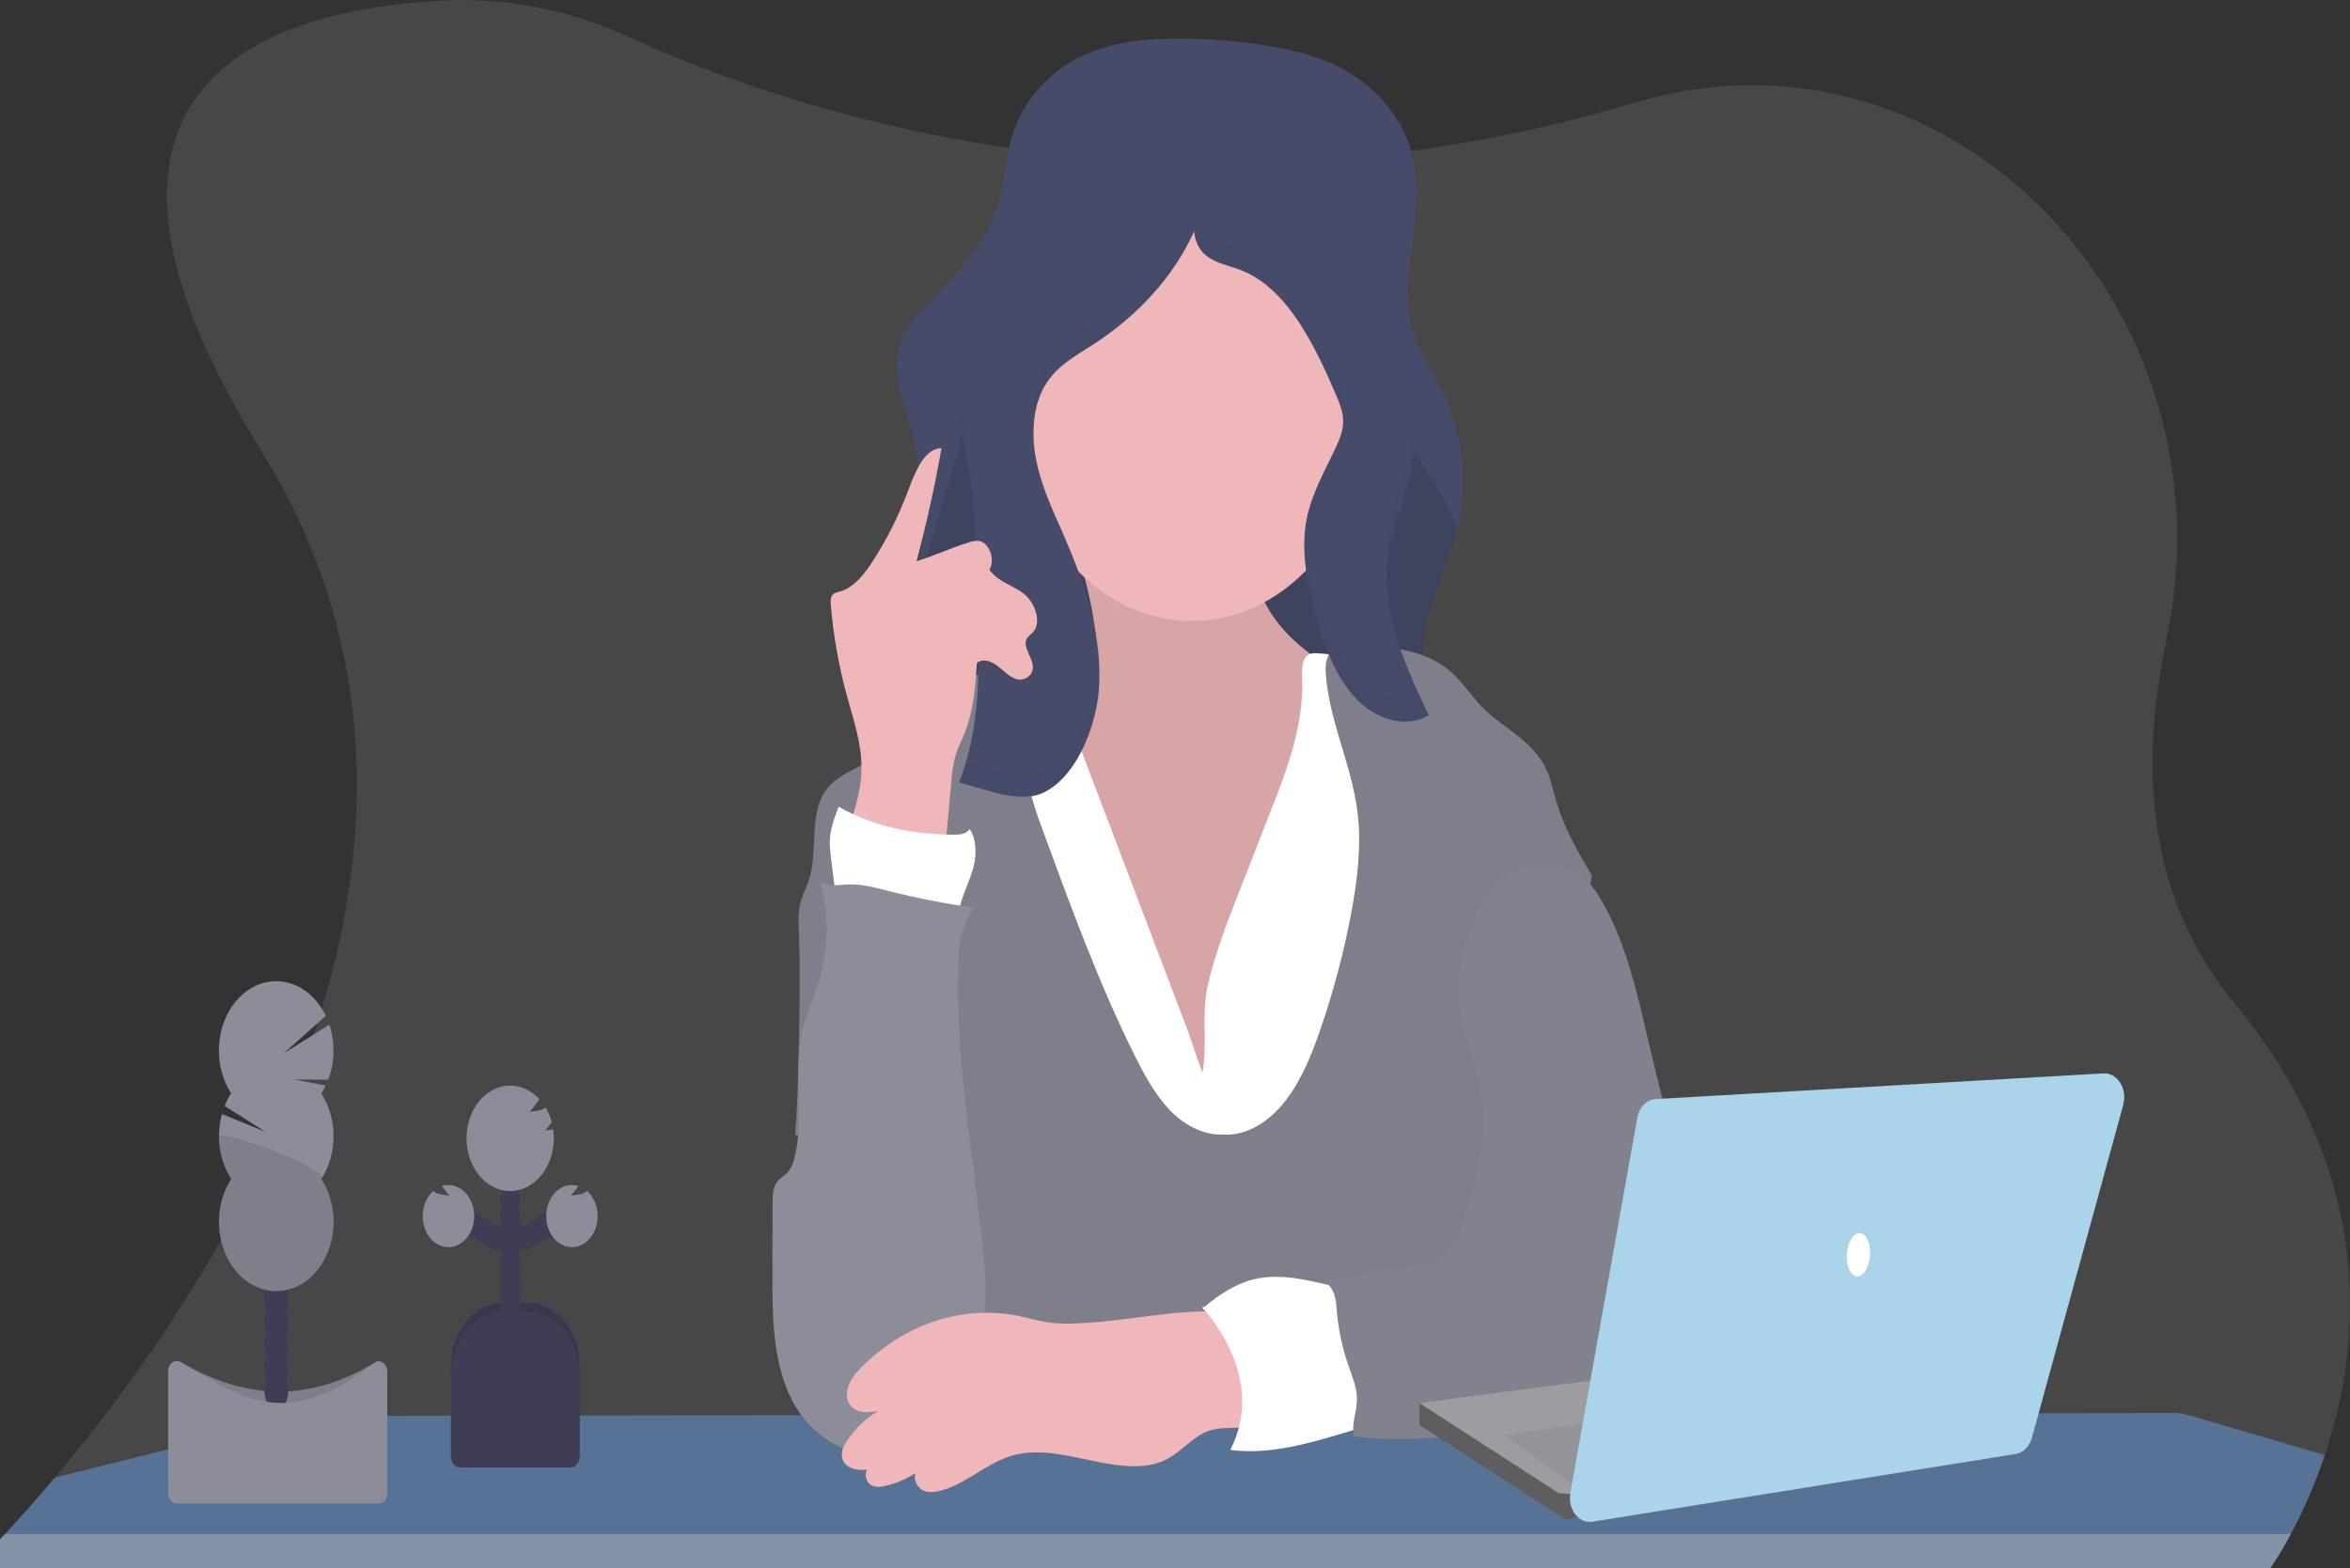 <svg width="499" height="333" viewBox="0 0 499 333" fill="none" xmlns="http://www.w3.org/2000/svg">
<rect x="0" y="0" width="499" height="333" fill="#333333" stroke="none"/>
<g clip-path="url(#clip0)">
<path opacity="0.1" d="M493.647 308.955C491.687 314.8 489.274 320.407 486.441 325.703C485.112 328.229 483.654 330.652 482.076 332.958C482.062 332.981 482.046 333.003 482.028 333.021H-6L-5.934 332.958C-5.495 332.544 -2.917 330.023 1.092 325.703C3.968 322.609 7.578 318.587 11.631 313.747C44.781 274.344 108.459 181.076 55.426 95.635C6.124 16.207 59.206 1.794 94.223 0.112C107.676 -0.525 121.098 2.126 133.683 7.907C149.861 15.337 179.427 26.726 217.948 31.948C219.212 32.117 220.486 32.287 221.777 32.441C242.171 34.95 262.703 35.401 283.159 33.789C283.76 33.747 284.366 33.694 284.977 33.64C305.213 31.923 325.295 28.169 345.015 22.416C346.292 22.04 347.553 21.684 348.809 21.328C414.516 2.956 475.089 65.572 459.944 136.333C454.345 162.507 455.768 190.405 474.435 212.975C504.999 249.815 501.297 286.098 493.647 308.955Z" fill="white"/>
<path d="M493.647 308.955C491.687 314.8 489.274 320.407 486.44 325.703C485.111 328.229 483.654 330.651 482.075 332.958H-5.935C-5.495 332.544 -2.918 330.023 1.092 325.703C3.968 322.609 7.577 318.587 11.631 313.747L63.066 300.904C63.731 300.739 64.407 300.655 65.086 300.655L119.92 300.559H119.977L147.138 300.517H147.199L170.122 300.485H185.127H200.496L263.476 300.379H263.577H268.456H277.028H287.729H290.575L301.391 300.23H304.965L336.425 300.177H346.472H351.302L387.64 300.119H398.461L432.88 300.061L461.932 300.018C462.742 300.019 463.548 300.134 464.335 300.363L493.647 308.955Z" fill="#577294"/>
<path opacity="0.4" d="M1.092 325.703H486.44C485.111 328.228 483.654 330.651 482.075 332.958H-5.935C-5.504 332.517 -2.927 329.996 1.092 325.703Z" fill="#C4C4C4"/>
<path d="M315.98 160.66L315.005 160.888L270.934 171.119C258.133 174.091 245.148 177.079 232.145 175.938C222.726 175.11 213.926 171.735 204.875 168.774C199.759 167.097 194.336 166.428 192.601 159.508C190.208 149.956 194.103 135.813 195.021 126.133C195.899 116.634 196.417 106.896 194.854 97.508C194.507 95.398 194.049 93.317 193.484 91.278C191.916 85.658 189.453 79.815 190.783 74.11C191.833 69.583 195.034 66.351 198.029 63.358C203.896 57.521 209.886 50.977 212.213 42.227C213.355 37.981 213.57 33.412 214.799 29.198C217.131 21.185 222.989 15.193 229.506 12.02C236.023 8.846 243.189 8.172 250.22 8.172C256.428 8.173 262.629 8.671 268.782 9.664C275.492 10.725 282.263 12.471 288.161 16.494C294.058 20.516 299.029 27.107 300.404 35.142C302.349 46.504 296.948 58.603 299.846 69.636C301.304 75.214 304.676 79.719 307.017 84.825C308.925 89.095 310.103 93.786 310.48 98.618C310.858 103.45 310.426 108.324 309.213 112.951C306.411 123.443 299.552 134.056 303.065 144.23C305.3 150.699 311.009 154.153 314.987 159.28C315.341 159.74 315.672 160.2 315.98 160.66Z" fill="#454B69"/>
<path opacity="0.1" d="M315.004 159.322V160.888L270.933 171.12C258.133 174.091 245.147 177.079 232.145 175.938C222.725 175.11 213.925 171.735 204.875 168.774C199.759 167.097 194.336 166.428 192.601 159.508C190.208 149.956 194.103 135.813 195.021 126.133C195.899 116.634 209.42 81.954 207.856 72.566L288.657 76.811C289.201 81.996 310.556 108.021 309.225 112.994C306.424 123.485 299.565 134.099 303.078 144.272C305.317 150.741 311.026 154.196 315.004 159.322Z" fill="black"/>
<path d="M232.448 133.064C232.927 136.349 233.181 139.963 231.794 142.829C229.945 146.671 225.914 147.897 222.308 148.767L209.793 151.792C208.941 151.999 208.037 152.233 207.4 152.938C206.649 153.75 206.394 155.035 206.284 156.244C205.779 161.721 207.382 167.118 208.845 172.335C211.8 182.901 214.281 193.69 218.018 203.884C221.755 214.079 226.884 223.811 234.204 230.625C241.525 237.439 251.212 241.069 260.175 238.405C267.982 236.086 274.385 229.426 279.905 222.363C284.458 216.525 288.718 210.157 290.927 202.584C292.451 197.383 292.947 191.843 293.425 186.356C294.166 177.942 294.907 169.529 295.647 161.116C295.994 157.168 296.223 152.726 294.102 149.696C293.171 148.364 291.906 147.478 290.615 146.655C285.811 143.572 280.752 141.024 276.282 137.31C271.812 133.595 267.846 128.479 266.489 122.132C265.677 118.322 265.822 114.172 264.439 110.621C262.893 106.641 259.608 103.945 256.095 102.762C252.582 101.579 248.876 101.738 245.257 102.231C241.639 102.725 227.692 103.988 226.195 108.918C225.391 111.571 228.724 117.266 229.514 119.877C230.816 124.158 231.797 128.571 232.448 133.064Z" fill="#EFB7B9"/>
<path opacity="0.1" d="M232.448 133.064C232.927 136.349 233.181 139.963 231.794 142.829C229.945 146.671 225.914 147.897 222.308 148.767L209.793 151.792C208.941 151.999 208.037 152.233 207.4 152.938C206.649 153.75 206.394 155.035 206.284 156.244C205.779 161.721 207.382 167.118 208.845 172.335C211.8 182.901 214.281 193.69 218.018 203.884C221.755 214.079 226.884 223.811 234.204 230.625C241.525 237.439 251.212 241.069 260.175 238.405C267.982 236.086 274.385 229.426 279.905 222.363C284.458 216.525 288.718 210.157 290.927 202.584C292.451 197.383 292.947 191.843 293.425 186.356C294.166 177.942 294.907 169.529 295.647 161.116C295.994 157.168 296.223 152.726 294.102 149.696C293.171 148.364 291.906 147.478 290.615 146.655C285.811 143.572 280.752 141.024 276.282 137.31C271.812 133.595 267.846 128.479 266.489 122.132C265.677 118.322 265.822 114.172 264.439 110.621C262.893 106.641 259.608 103.945 256.095 102.762C252.582 101.579 248.876 101.738 245.257 102.231C241.639 102.725 227.692 103.988 226.195 108.918C225.391 111.571 228.724 117.266 229.514 119.877C230.816 124.158 231.797 128.571 232.448 133.064Z" fill="black"/>
<path d="M262.568 190.771L269.905 171.995C273.344 163.197 276.857 153.952 276.492 144.235C276.422 142.304 276.405 139.889 277.81 139.013C278.42 138.712 279.085 138.61 279.738 138.716C287.463 139.193 295.086 141.057 302.357 144.246C303.767 144.861 305.212 145.573 306.2 146.931C307.188 148.29 307.587 150.115 307.925 151.866C309.077 157.788 309.918 163.791 310.442 169.841C311.759 184.817 311.105 199.925 310.442 214.949L308.492 260.816C308.502 261.467 308.393 262.112 308.171 262.705C307.688 263.767 306.599 264.122 305.62 264.324C301.848 265.104 297.992 264.945 294.172 264.77C267.297 263.539 240.282 261.649 213.583 265.587C213.703 260.814 213.64 256.038 213.394 251.259C212.335 230.62 207.909 210.486 203.562 190.49C201.028 178.815 198.573 166.078 202.653 155.077C203.253 153.34 204.115 151.753 205.195 150.396C206.93 148.343 209.297 147.26 211.642 146.485C215.687 145.156 219.876 144.583 224.065 144.787L251.752 217.634C253.017 220.967 254.057 224.475 255.318 227.765C256.451 222.082 255.089 215.421 256.45 209.26C257.917 202.865 260.227 196.747 262.568 190.771Z" fill="white"/>
<path d="M259.674 240.894C264.627 241.271 269.44 238.204 272.848 233.868C276.256 229.532 278.504 224.035 280.405 218.478C283.139 210.558 285.311 202.372 286.9 194.008C288.217 186.897 289.153 179.537 288.244 172.33C286.988 162.379 282.329 153.337 281.534 143.317C281.398 141.566 281.486 139.518 282.649 138.461C283.369 137.809 284.318 137.718 285.214 137.655C293.496 137.06 302.595 137.172 309.01 143.524C310.964 145.456 312.55 147.87 314.46 149.861C319.009 154.637 325.438 157.067 328.358 163.409C329.377 165.617 329.865 168.116 330.576 170.494C332.253 176.119 335.156 181.065 338.041 185.931C335.244 200.196 332.029 214.472 329.232 228.736C327.594 237.105 325.943 245.506 323.37 253.519C321.684 258.773 319.563 264.133 320.081 269.758C320.287 271.971 320.898 274.089 321.429 276.222C323.291 283.71 324.164 291.506 324.015 299.323L198.714 299.694C204.717 289.293 206.478 276.535 205.867 263.878C205.573 257.813 204.44 251.71 201.915 246.461C197.937 238.236 190.937 232.876 184.038 228.285C179.208 225.101 174.022 243.017 168.8 240.963C169.643 233.757 170.03 205.938 169.679 198.684C169.564 196.306 169.389 193.865 169.995 191.594C170.408 190.039 171.167 188.648 171.681 187.136C173.741 181.081 171.778 173.338 175.106 168.185C177.407 164.603 181.443 163.584 184.723 161.376C188.091 159.105 190.695 155.539 193.629 152.493C199.385 146.586 206.418 142.791 213.899 141.555C216.081 145.715 217.408 150.447 217.768 155.353C217.992 158.436 217.829 161.562 218.185 164.63C218.672 168.785 220.095 172.685 221.505 176.528C227.376 192.549 233.269 208.618 240.708 223.663C242.811 227.909 245.099 232.154 248.147 235.46C251.194 238.766 255.581 241.128 259.674 240.894Z" fill="#8D8D9A"/>
<path opacity="0.1" d="M259.674 240.894C264.627 241.271 269.44 238.204 272.848 233.868C276.256 229.532 278.504 224.035 280.405 218.478C283.139 210.558 285.311 202.372 286.9 194.008C288.217 186.897 289.153 179.537 288.244 172.33C286.988 162.379 282.329 153.337 281.534 143.317C281.398 141.566 281.486 139.518 282.649 138.461C283.369 137.809 284.318 137.718 285.214 137.655C293.496 137.06 302.595 137.172 309.01 143.524C310.964 145.456 312.55 147.87 314.46 149.861C319.009 154.637 325.438 157.067 328.358 163.409C329.377 165.617 329.865 168.116 330.576 170.494C332.253 176.119 335.156 181.065 338.041 185.931C335.244 200.196 332.029 214.472 329.232 228.736C327.594 237.105 325.943 245.506 323.37 253.519C321.684 258.773 319.563 264.133 320.081 269.758C320.287 271.971 320.898 274.089 321.429 276.222C323.291 283.71 324.164 291.506 324.015 299.323L198.714 299.694C204.717 289.293 206.478 276.535 205.867 263.878C205.573 257.813 204.44 251.71 201.915 246.461C197.937 238.236 190.937 232.876 184.038 228.285C179.208 225.101 174.022 243.017 168.8 240.963C169.643 233.757 170.03 205.938 169.679 198.684C169.564 196.306 169.389 193.865 169.995 191.594C170.408 190.039 171.167 188.648 171.681 187.136C173.741 181.081 171.778 173.338 175.106 168.185C177.407 164.603 181.443 163.584 184.723 161.376C188.091 159.105 190.695 155.539 193.629 152.493C199.385 146.586 206.418 142.791 213.899 141.555C216.081 145.715 217.408 150.447 217.768 155.353C217.992 158.436 217.829 161.562 218.185 164.63C218.672 168.785 220.095 172.685 221.505 176.528C227.376 192.549 233.269 208.618 240.708 223.663C242.811 227.909 245.099 232.154 248.147 235.46C251.194 238.766 255.581 241.128 259.674 240.894Z" fill="black"/>
<path d="M253.048 131.86C273.837 131.86 290.69 111.493 290.69 86.369C290.69 61.246 273.837 40.879 253.048 40.879C232.258 40.879 215.405 61.246 215.405 86.369C215.405 111.493 232.258 131.86 253.048 131.86Z" fill="#EFB7B9"/>
<path d="M233.295 146.989C234.327 135.219 230.279 123.703 225.694 113.243C223.498 108.244 221.145 103.261 220.043 97.768C218.94 92.276 219.256 86.056 222.076 81.54C224.473 77.698 228.276 75.623 231.794 73.367C241.722 66.999 250.799 57.638 255.164 45.119C252.696 46.743 253.337 51.588 255.515 53.727C257.694 55.865 260.662 56.279 263.341 57.298C273.107 61.013 278.965 72.784 283.664 83.779C284.432 85.573 285.214 87.468 285.205 89.49C285.196 91.511 284.432 93.305 283.633 95.025C281.314 100.013 278.478 104.805 277.424 110.383C276.216 116.751 277.49 123.448 279.145 129.694C280.902 136.339 283.233 143.036 287.449 147.801C291.665 152.567 298.203 154.934 303.389 151.856C298.212 141.099 292.85 129.079 294.87 116.884C295.845 111.046 298.467 105.739 299.582 99.933C301.708 88.858 298.168 77.464 294.695 66.893L284.314 35.344C282.728 30.52 280.924 25.372 277.288 22.639C274.828 20.798 271.851 20.32 268.97 19.986C259.696 18.988 250.088 19.317 241.455 23.488C225.725 31.082 215.862 49.805 208.037 67.965C205.692 73.404 203.378 79.184 203.474 85.318C203.527 88.683 204.304 91.957 204.936 95.237C207.51 108.589 207.65 122.424 207.782 136.132C207.883 146.65 207.431 156.563 203.623 166.142C208.84 167.394 216.406 170.775 221.571 168.302C228.303 165.086 232.448 155.178 233.295 146.989Z" fill="#454B69"/>
<g opacity="0.1">
<path opacity="0.1" d="M207.76 135.908C207.778 134.412 207.778 132.901 207.76 131.376C207.628 117.669 207.488 103.834 204.914 90.482C204.34 87.883 203.891 85.247 203.571 82.585C203.48 83.499 203.441 84.419 203.452 85.339C203.505 88.704 204.282 91.978 204.914 95.258C207.475 108.53 207.633 122.28 207.76 135.908Z" fill="black"/>
<path opacity="0.1" d="M299.582 99.933C300.158 96.833 300.351 93.646 300.153 90.477C300.067 92.053 299.876 93.618 299.582 95.157C298.466 100.995 295.845 106.254 294.87 112.107C294.45 114.689 294.332 117.329 294.519 119.951C294.589 118.921 294.706 117.897 294.87 116.883C295.845 111.03 298.466 105.75 299.582 99.933Z" fill="black"/>
<path opacity="0.1" d="M284.862 87.053C285.077 86.3 285.192 85.51 285.205 84.713C285.205 82.691 284.432 80.797 283.664 79.003C278.965 68.007 273.124 56.247 263.341 52.522C260.662 51.503 257.698 51.089 255.515 48.95C254.954 48.366 254.494 47.652 254.164 46.85C253.834 46.048 253.639 45.174 253.592 44.28C248.832 54.841 240.655 62.918 231.794 68.591C228.28 70.846 224.473 72.921 222.076 76.763C219.823 80.372 219.169 85.069 219.559 89.611C219.781 86.696 220.65 83.907 222.076 81.54C224.473 77.698 228.276 75.623 231.794 73.367C240.655 67.694 248.832 59.617 253.592 49.056C253.639 49.95 253.834 50.824 254.164 51.626C254.494 52.428 254.954 53.142 255.515 53.727C257.711 55.849 260.662 56.279 263.341 57.298C273.107 61.013 278.965 72.783 283.664 83.779C284.14 84.827 284.541 85.923 284.862 87.053Z" fill="black"/>
<path opacity="0.1" d="M287.449 143.025C283.233 138.248 280.91 131.562 279.145 124.918C278.086 121.185 277.379 117.321 277.037 113.396C276.629 118.847 277.749 124.424 279.145 129.694C280.902 136.338 283.233 143.035 287.449 147.801C291.665 152.566 298.203 154.933 303.389 151.855C302.766 150.566 302.147 149.255 301.532 147.934C296.715 149.573 291.182 147.238 287.449 143.025Z" fill="black"/>
<path opacity="0.1" d="M233.296 142.213C232.448 150.402 228.303 160.31 221.553 163.547C216.868 165.792 210.197 163.212 205.108 161.785C204.67 163.274 204.169 164.736 203.606 166.163C208.823 167.415 216.389 170.796 221.553 168.323C228.303 165.086 232.448 155.178 233.296 146.989C233.47 144.941 233.503 142.878 233.392 140.823C233.366 141.284 233.326 141.751 233.296 142.213Z" fill="black"/>
</g>
<path d="M286.505 273.791C279.72 272.491 272.835 269.981 266.107 271.669C262.208 272.645 258.642 274.991 255.401 277.824C257.184 279.549 259.266 281.088 260.399 283.487C261.102 285.147 261.63 286.906 261.971 288.725C262.682 291.909 263.398 295.157 263.508 298.468C263.617 301.78 263.069 305.229 261.435 307.898C269.989 308.917 278.28 306.37 286.624 303.881C287.578 303.679 288.486 303.236 289.289 302.581C290.606 301.329 290.993 299.1 291.002 297.067C291.002 293.437 290.159 289.898 289.302 286.416C288.283 282.24 287.528 277.941 286.505 273.791Z" fill="white"/>
<path d="M332.315 184.281C335.683 184.811 338.296 188.096 340.219 191.471C345.616 200.865 347.944 212.253 350.535 223.254C353.755 236.935 357.542 250.401 361.895 263.65C362.832 266.71 363.972 269.674 365.303 272.513C366.387 274.704 367.705 276.811 368.183 279.3C369.343 285.318 365.237 290.975 360.955 294.329C358.673 296.188 356.181 297.639 353.556 298.638C351 299.562 348.335 299.912 345.687 300.262L321.31 303.446C310.091 304.921 298.77 306.397 287.546 304.975C286.839 302.003 288.226 299.901 288.125 296.807C288.055 294.594 287.247 292.535 286.527 290.497C285.199 286.868 284.321 283.022 283.923 279.082C283.796 277.634 283.752 276.148 283.295 274.8C282.838 273.452 281.859 272.242 280.66 272.146C287.247 271.356 292.249 269.854 298.836 269.058C301.282 268.761 303.824 268.426 305.91 266.855C308.497 264.908 309.946 261.395 311.096 257.988C313.946 249.55 315.782 240.252 314.284 231.315C313.055 223.987 309.625 217.162 309.643 209.685C309.643 205.232 310.899 200.918 312.383 196.842C313.955 192.533 316.006 188.128 319.457 185.942C322.909 183.755 328.42 183.644 332.315 184.281Z" fill="#8D8D9A"/>
<path opacity="0.08" d="M332.315 184.281C335.683 184.811 338.296 188.096 340.219 191.471C345.616 200.865 347.944 212.253 350.535 223.254C353.755 236.935 357.542 250.401 361.895 263.65C362.832 266.71 363.972 269.674 365.303 272.513C366.387 274.704 367.705 276.811 368.183 279.3C369.343 285.318 365.237 290.975 360.955 294.329C358.673 296.188 356.181 297.639 353.556 298.638C351 299.562 348.335 299.912 345.687 300.262L321.31 303.446C310.091 304.921 298.77 306.397 287.546 304.975C286.839 302.003 288.226 299.901 288.125 296.807C288.055 294.594 287.247 292.535 286.527 290.497C285.199 286.868 284.321 283.022 283.923 279.082C283.796 277.634 283.752 276.148 283.295 274.8C282.838 273.452 281.859 272.242 280.66 272.146C287.247 271.356 292.249 269.854 298.836 269.058C301.282 268.761 303.824 268.426 305.91 266.855C308.497 264.908 309.946 261.395 311.096 257.988C313.946 249.55 315.782 240.252 314.284 231.315C313.055 223.987 309.625 217.162 309.643 209.685C309.643 205.232 310.899 200.918 312.383 196.842C313.955 192.533 316.006 188.128 319.457 185.942C322.909 183.755 328.42 183.644 332.315 184.281Z" fill="black"/>
<path d="M179.669 177.387C181.263 172.812 182.883 168.089 182.927 163.127C182.975 157.762 181.171 152.668 179.792 147.573C178.087 141.34 176.951 134.9 176.406 128.368C176.293 127.742 176.371 127.088 176.626 126.526C176.99 125.905 177.693 125.778 178.312 125.613C181.351 124.775 183.647 121.808 185.544 118.82C188.487 114.206 190.972 109.191 192.948 103.876C194.402 99.965 196.369 95.194 199.917 95.157C198.489 103.266 196.718 111.281 194.612 119.171C198.323 118.024 201.849 116.358 205.56 115.212C206.286 114.935 207.047 114.812 207.808 114.851C210.03 115.132 211.392 118.767 210.101 120.97C211.914 123.538 214.931 124.228 217.302 125.99C219.674 127.752 221.377 132.114 219.27 134.327C218.857 134.757 218.334 135.059 218.036 135.611C217.017 137.511 219.511 139.692 219.305 141.942C219.138 143.784 217.184 144.644 215.704 144.155C214.224 143.667 213.069 142.33 211.752 141.348C210.434 140.366 208.713 139.756 207.435 140.775C207.092 145.769 206.724 150.858 204.936 155.406C204.282 157.067 203.443 158.622 202.916 160.347C202.412 162.227 202.1 164.175 201.985 166.147L200.391 183.76C192.786 185.602 185.966 182.848 179.669 177.387Z" fill="#EFB7B9"/>
<path d="M177.811 193.175L176.41 181.718C176.277 180.785 176.202 179.841 176.187 178.894C176.187 176.241 177.153 173.71 178.088 171.295C185.839 175.668 194.217 177.223 202.767 177.228C203.896 177.228 205.182 177.101 205.885 176.034C207.338 178.056 207.382 181.309 206.763 183.877C206.144 186.446 204.954 188.76 204.164 191.265C203.764 192.533 203.439 193.918 202.675 194.895C201.489 196.439 199.566 196.704 197.818 196.694C195.979 196.68 194.145 196.468 192.338 196.062C187.657 195.011 182.492 192.161 177.811 193.175Z" fill="white"/>
<path d="M206.719 192.708C200.703 191.88 194.727 190.712 188.79 189.205C185.878 188.467 182.94 187.645 179.972 187.788C178.04 187.884 175.963 188.351 174.263 187.194C175.919 194.003 176.02 201.177 174.039 207.859C172.867 211.839 171.079 215.548 170.219 219.645C168.427 228.216 170.886 237.561 168.647 245.978C168.41 247.078 167.944 248.086 167.294 248.907C166.609 249.666 165.674 250.059 165.041 250.881C164.11 252.091 164.053 253.912 164.049 255.562L164.009 270.182C163.983 279.491 164.084 289.361 168.15 297.247C172.788 306.269 182.549 310.944 191.047 308.201C193.306 307.503 195.422 306.251 197.265 304.523C200.216 301.689 202.095 297.592 203.935 293.602C206.131 288.825 208.326 283.943 209.033 278.567C209.534 274.762 209.253 270.878 208.893 267.051C206.908 245.824 202.6 224.777 203.527 203.47C203.665 199.575 204.779 195.822 206.719 192.708Z" fill="#8D8D9A"/>
<path d="M231.864 280.802C228.812 281.014 225.738 281.227 222.699 280.802C220.504 280.484 218.361 279.831 216.183 279.385C210.234 278.224 204.148 278.632 198.343 280.582C192.537 282.531 187.15 285.975 182.55 290.678C180.863 292.419 179.159 295.088 180.09 297.524C181.092 300.145 184.152 300.071 186.51 299.583C183.965 301.052 181.717 303.177 179.924 305.808C179.265 306.779 178.641 307.931 178.769 309.188C179.036 311.815 181.987 312.293 184.17 312.065C183.459 312.988 183.937 314.623 184.842 315.249C185.746 315.875 186.871 315.748 187.894 315.519C190.156 315.019 192.341 314.104 194.375 312.808C193.963 314.108 194.678 315.631 195.693 316.278C196.707 316.926 197.941 316.878 199.078 316.655C204.445 315.594 208.924 311.083 214.158 309.31C222.528 306.482 231.284 310.993 239.983 311.311C242.706 311.412 245.499 311.078 247.98 309.719C251.023 308.047 253.478 304.911 256.692 303.797C260.262 302.565 264.359 303.982 267.627 301.854C270.002 300.31 267.859 288.407 267.253 286.114C266.142 281.922 265.027 279.141 261.325 278.716C251.958 277.607 241.301 280.144 231.864 280.802Z" fill="#EFB7B9"/>
<path d="M255.23 277.554C255.23 277.554 269.409 292.058 261.228 307.883L277.037 301.286V287.441C277.037 286.783 271.034 276.896 271.034 276.896L263.942 275.575L255.23 277.554Z" fill="white"/>
<path d="M106.764 276.657H112.082C114.994 276.657 117.786 278.055 119.845 280.543C121.904 283.031 123.061 286.406 123.061 289.924V309.618H95.786V289.924C95.786 288.182 96.07 286.457 96.622 284.847C97.174 283.238 97.982 281.775 99.002 280.543C100.021 279.311 101.231 278.334 102.563 277.667C103.895 277 105.323 276.657 106.764 276.657Z" fill="#3F3D56"/>
<path opacity="0.1" d="M106.764 276.657H112.082C114.994 276.657 117.786 278.055 119.845 280.543C121.904 283.031 123.061 286.406 123.061 289.924V309.618H95.786V289.924C95.786 288.182 96.07 286.457 96.622 284.847C97.174 283.238 97.982 281.775 99.002 280.543C100.021 279.311 101.231 278.334 102.563 277.667C103.895 277 105.323 276.657 106.764 276.657Z" fill="black"/>
<path d="M108.332 283.906C109.538 283.906 110.515 282.726 110.515 281.269C110.515 279.812 109.538 278.631 108.332 278.631C107.127 278.631 106.15 279.812 106.15 281.269C106.15 282.726 107.127 283.906 108.332 283.906Z" fill="#3F3D56"/>
<path d="M108.332 280.61C109.538 280.61 110.515 279.43 110.515 277.973C110.515 276.516 109.538 275.335 108.332 275.335C107.127 275.335 106.15 276.516 106.15 277.973C106.15 279.43 107.127 280.61 108.332 280.61Z" fill="#3F3D56"/>
<path d="M108.332 277.315C109.538 277.315 110.515 276.134 110.515 274.678C110.515 273.221 109.538 272.04 108.332 272.04C107.127 272.04 106.15 273.221 106.15 274.678C106.15 276.134 107.127 277.315 108.332 277.315Z" fill="#3F3D56"/>
<path d="M108.332 274.02C109.538 274.02 110.515 272.839 110.515 271.382C110.515 269.925 109.538 268.745 108.332 268.745C107.127 268.745 106.15 269.925 106.15 271.382C106.15 272.839 107.127 274.02 108.332 274.02Z" fill="#3F3D56"/>
<path d="M108.332 270.724C109.538 270.724 110.515 269.543 110.515 268.086C110.515 266.63 109.538 265.449 108.332 265.449C107.127 265.449 106.15 266.63 106.15 268.086C106.15 269.543 107.127 270.724 108.332 270.724Z" fill="#3F3D56"/>
<path d="M108.332 267.428C109.538 267.428 110.515 266.247 110.515 264.791C110.515 263.334 109.538 262.153 108.332 262.153C107.127 262.153 106.15 263.334 106.15 264.791C106.15 266.247 107.127 267.428 108.332 267.428Z" fill="#3F3D56"/>
<path d="M108.332 264.128C109.538 264.128 110.515 262.947 110.515 261.49C110.515 260.033 109.538 258.853 108.332 258.853C107.127 258.853 106.15 260.033 106.15 261.49C106.15 262.947 107.127 264.128 108.332 264.128Z" fill="#3F3D56"/>
<path d="M111.608 265.449C112.814 265.449 113.791 264.268 113.791 262.812C113.791 261.355 112.814 260.174 111.608 260.174C110.403 260.174 109.426 261.355 109.426 262.812C109.426 264.268 110.403 265.449 111.608 265.449Z" fill="#3F3D56"/>
<path d="M113.79 264.128C114.996 264.128 115.973 262.947 115.973 261.49C115.973 260.033 114.996 258.853 113.79 258.853C112.585 258.853 111.608 260.033 111.608 261.49C111.608 262.947 112.585 264.128 113.79 264.128Z" fill="#3F3D56"/>
<path d="M115.973 262.812C117.178 262.812 118.156 261.631 118.156 260.174C118.156 258.717 117.178 257.537 115.973 257.537C114.768 257.537 113.791 258.717 113.791 260.174C113.791 261.631 114.768 262.812 115.973 262.812Z" fill="#3F3D56"/>
<path d="M108.332 260.832C109.538 260.832 110.515 259.651 110.515 258.195C110.515 256.738 109.538 255.557 108.332 255.557C107.127 255.557 106.15 256.738 106.15 258.195C106.15 259.651 107.127 260.832 108.332 260.832Z" fill="#3F3D56"/>
<path d="M108.332 257.536C109.538 257.536 110.515 256.355 110.515 254.899C110.515 253.442 109.538 252.261 108.332 252.261C107.127 252.261 106.15 253.442 106.15 254.899C106.15 256.355 107.127 257.536 108.332 257.536Z" fill="#3F3D56"/>
<path d="M108.332 254.241C109.538 254.241 110.515 253.06 110.515 251.603C110.515 250.147 109.538 248.966 108.332 248.966C107.127 248.966 106.15 250.147 106.15 251.603C106.15 253.06 107.127 254.241 108.332 254.241Z" fill="#3F3D56"/>
<path d="M108.332 250.945C109.538 250.945 110.515 249.765 110.515 248.308C110.515 246.851 109.538 245.67 108.332 245.67C107.127 245.67 106.15 246.851 106.15 248.308C106.15 249.765 107.127 250.945 108.332 250.945Z" fill="#3F3D56"/>
<path d="M117.396 239.801C116.851 239.896 116.307 239.965 115.762 240.008C116.268 239.474 116.738 238.892 117.167 238.267C116.865 237.159 116.42 236.115 115.85 235.173C115.309 235.54 114.711 235.768 114.093 235.842C113.553 235.937 113.009 236.006 112.464 236.054C113.18 235.348 113.848 234.287 114.55 233.401C112.976 231.676 110.959 230.658 108.838 230.517C106.716 230.376 104.619 231.12 102.898 232.624C101.176 234.129 99.935 236.303 99.382 238.782C98.828 241.261 98.997 243.894 99.859 246.241C100.721 248.588 102.224 250.505 104.117 251.672C106.009 252.839 108.176 253.184 110.254 252.65C112.333 252.116 114.196 250.736 115.532 248.739C116.868 246.743 117.596 244.252 117.593 241.685C117.593 241.039 117.546 240.394 117.453 239.758L117.396 239.801Z" fill="#8D8D9A"/>
<path d="M124.672 252.904C124.116 253.317 123.487 253.57 122.837 253.641C122.296 253.737 121.752 253.811 121.207 253.854C121.786 253.226 122.326 252.549 122.823 251.826C121.508 251.412 120.111 251.605 118.907 252.369C117.703 253.132 116.778 254.411 116.312 255.955C115.847 257.499 115.875 259.198 116.391 260.718C116.906 262.239 117.873 263.472 119.101 264.178C120.329 264.883 121.731 265.009 123.032 264.531C124.334 264.054 125.441 263.007 126.137 261.596C126.834 260.184 127.069 258.51 126.798 256.899C126.528 255.289 125.769 253.858 124.672 252.888V252.904Z" fill="#8D8D9A"/>
<path d="M105.06 265.449C106.266 265.449 107.243 264.268 107.243 262.812C107.243 261.355 106.266 260.174 105.06 260.174C103.855 260.174 102.878 261.355 102.878 262.812C102.878 264.268 103.855 265.449 105.06 265.449Z" fill="#3F3D56"/>
<path d="M102.878 264.128C104.084 264.128 105.061 262.947 105.061 261.49C105.061 260.033 104.084 258.853 102.878 258.853C101.673 258.853 100.696 260.033 100.696 261.49C100.696 262.947 101.673 264.128 102.878 264.128Z" fill="#3F3D56"/>
<path d="M100.696 262.812C101.901 262.812 102.878 261.631 102.878 260.174C102.878 258.717 101.901 257.537 100.696 257.537C99.49 257.537 98.513 258.717 98.513 260.174C98.513 261.631 99.49 262.812 100.696 262.812Z" fill="#3F3D56"/>
<path d="M91.997 252.904C92.553 253.317 93.181 253.57 93.832 253.641C94.372 253.737 94.917 253.811 95.461 253.854C94.882 253.228 94.341 252.55 93.845 251.826C95.161 251.412 96.558 251.605 97.762 252.369C98.966 253.132 99.891 254.411 100.356 255.955C100.822 257.499 100.794 259.198 100.278 260.718C99.762 262.239 98.796 263.472 97.568 264.178C96.339 264.883 94.938 265.009 93.636 264.531C92.335 264.054 91.228 263.007 90.532 261.596C89.835 260.184 89.599 258.51 89.87 256.899C90.141 255.289 90.899 253.858 91.997 252.888V252.904Z" fill="#8D8D9A"/>
<path d="M106.764 278.61H112.082C114.994 278.61 117.786 280.008 119.845 282.496C121.904 284.984 123.06 288.358 123.06 291.877V309.321C123.06 309.917 122.864 310.49 122.515 310.912C122.166 311.334 121.692 311.571 121.199 311.571H97.635C97.141 311.571 96.668 311.334 96.318 310.912C95.969 310.49 95.773 309.917 95.773 309.321V291.877C95.773 290.133 96.057 288.407 96.61 286.796C97.162 285.186 97.972 283.722 98.993 282.49C100.014 281.258 101.226 280.281 102.559 279.615C103.893 278.949 105.322 278.608 106.764 278.61Z" fill="#3F3D56"/>
<g opacity="0.1">
<path opacity="0.1" d="M117.545 240.523C117.324 240.808 117.09 241.078 116.843 241.33C117.093 241.33 117.339 241.282 117.589 241.25C117.581 241.006 117.567 240.762 117.545 240.523Z" fill="black"/>
<path opacity="0.1" d="M113.567 237.371C114.116 237.328 114.656 237.259 115.2 237.164C115.689 237.089 116.166 236.932 116.619 236.697C116.397 236.166 116.141 235.657 115.855 235.174C115.582 235.375 115.286 235.527 114.976 235.625C114.546 236.251 114.075 236.835 113.567 237.371Z" fill="black"/>
<path opacity="0.1" d="M100.151 243.033C100.148 241.021 100.594 239.045 101.442 237.314C102.289 235.582 103.508 234.159 104.969 233.194C106.43 232.23 108.079 231.759 109.743 231.832C111.407 231.904 113.024 232.518 114.423 233.608L114.563 233.428C113.65 232.446 112.585 231.692 111.43 231.209C110.274 230.727 109.051 230.526 107.831 230.617C106.611 230.709 105.418 231.091 104.32 231.742C103.223 232.393 102.243 233.3 101.437 234.411C100.631 235.522 100.015 236.815 99.625 238.214C99.234 239.614 99.076 241.094 99.161 242.568C99.245 244.041 99.57 245.48 100.117 246.802C100.664 248.123 101.422 249.3 102.347 250.266C100.927 248.247 100.148 245.683 100.151 243.033Z" fill="black"/>
</g>
<g opacity="0.1">
<path opacity="0.1" d="M121.208 255.17C121.752 255.127 122.297 255.058 122.837 254.963C123.488 254.89 124.116 254.635 124.672 254.22C125.289 254.768 125.803 255.468 126.181 256.272C126.56 257.077 126.793 257.969 126.868 258.89C126.889 258.659 126.899 258.427 126.899 258.195C126.903 257.164 126.706 256.146 126.325 255.225C125.943 254.303 125.388 253.502 124.703 252.888C124.146 253.301 123.518 253.554 122.867 253.625L122.428 253.694C122.054 254.224 121.645 254.717 121.208 255.17Z" fill="black"/>
<path opacity="0.1" d="M121.427 252.92C121.609 252.922 121.791 252.938 121.972 252.967C122.257 252.601 122.538 252.208 122.824 251.826C122.016 251.566 121.17 251.533 120.351 251.731C119.531 251.929 118.761 252.352 118.098 252.968C117.436 253.584 116.9 254.376 116.531 255.282C116.163 256.188 115.972 257.185 115.973 258.195C115.973 258.417 115.973 258.635 115.999 258.853C116.135 257.226 116.765 255.719 117.768 254.623C118.771 253.526 120.075 252.919 121.427 252.92Z" fill="black"/>
</g>
<g opacity="0.1">
<path opacity="0.1" d="M95.461 255.17C94.917 255.127 94.372 255.058 93.832 254.963C93.181 254.89 92.553 254.635 91.996 254.22C91.38 254.768 90.866 255.468 90.487 256.272C90.109 257.077 89.875 257.969 89.801 258.89C89.779 258.659 89.769 258.427 89.77 258.195C89.766 257.164 89.963 256.146 90.344 255.225C90.725 254.303 91.281 253.502 91.966 252.888C92.522 253.301 93.15 253.554 93.801 253.625L94.24 253.694C94.613 254.226 95.021 254.72 95.461 255.17Z" fill="black"/>
<path opacity="0.1" d="M95.242 252.92C95.058 252.922 94.875 252.938 94.693 252.967C94.412 252.601 94.131 252.208 93.845 251.826C94.653 251.566 95.499 251.533 96.318 251.731C97.137 251.929 97.908 252.352 98.57 252.968C99.233 253.584 99.769 254.376 100.137 255.282C100.506 256.188 100.697 257.185 100.696 258.195C100.696 258.417 100.696 258.635 100.669 258.853C100.534 257.226 99.904 255.719 98.901 254.623C97.898 253.526 96.594 252.919 95.242 252.92Z" fill="black"/>
</g>
<path d="M80.443 317.95H37.54C37.056 317.95 36.593 317.718 36.251 317.304C35.909 316.891 35.717 316.331 35.717 315.747V291.208C35.717 290.837 35.795 290.471 35.943 290.145C36.092 289.82 36.306 289.545 36.566 289.346C36.826 289.148 37.123 289.032 37.43 289.009C37.737 288.987 38.044 289.059 38.321 289.218C50.648 296.287 63.927 298.712 79.6 289.33C79.877 289.164 80.186 289.087 80.495 289.105C80.804 289.122 81.105 289.235 81.368 289.432C81.632 289.629 81.85 289.903 82.001 290.23C82.153 290.556 82.233 290.924 82.234 291.299V315.71C82.238 315.999 82.195 316.287 82.108 316.556C82.02 316.825 81.889 317.07 81.722 317.278C81.556 317.486 81.357 317.653 81.138 317.768C80.918 317.883 80.682 317.945 80.443 317.95Z" fill="#8D8D9A"/>
<path opacity="0.1" d="M80.443 317.95H37.54C37.056 317.95 36.593 317.718 36.251 317.304C35.909 316.891 35.717 316.331 35.717 315.747V291.208C35.717 290.837 35.795 290.471 35.943 290.145C36.092 289.82 36.306 289.545 36.566 289.346C36.826 289.148 37.123 289.032 37.43 289.009C37.737 288.987 38.044 289.059 38.321 289.218C50.648 296.287 63.927 298.712 79.6 289.33C79.877 289.164 80.186 289.087 80.495 289.105C80.804 289.122 81.105 289.235 81.368 289.432C81.632 289.629 81.85 289.903 82.001 290.23C82.153 290.556 82.233 290.924 82.234 291.299V315.71C82.238 315.999 82.195 316.287 82.108 316.556C82.02 316.825 81.889 317.07 81.722 317.278C81.556 317.486 81.357 317.653 81.138 317.768C80.918 317.883 80.682 317.945 80.443 317.95Z" fill="black"/>
<path d="M58.693 299.296C60.094 299.296 61.231 297.498 61.231 295.279C61.231 293.06 60.094 291.262 58.693 291.262C57.291 291.262 56.154 293.06 56.154 295.279C56.154 297.498 57.291 299.296 58.693 299.296Z" fill="#3F3D56"/>
<path d="M58.693 294.388C60.094 294.388 61.231 292.589 61.231 290.37C61.231 288.152 60.094 286.353 58.693 286.353C57.291 286.353 56.154 288.152 56.154 290.37C56.154 292.589 57.291 294.388 58.693 294.388Z" fill="#3F3D56"/>
<path d="M58.693 289.473C60.094 289.473 61.231 287.674 61.231 285.456C61.231 283.237 60.094 281.438 58.693 281.438C57.291 281.438 56.154 283.237 56.154 285.456C56.154 287.674 57.291 289.473 58.693 289.473Z" fill="#3F3D56"/>
<path d="M58.693 284.564C60.094 284.564 61.231 282.766 61.231 280.547C61.231 278.328 60.094 276.53 58.693 276.53C57.291 276.53 56.154 278.328 56.154 280.547C56.154 282.766 57.291 284.564 58.693 284.564Z" fill="#3F3D56"/>
<path d="M58.693 279.65C60.094 279.65 61.231 277.852 61.231 275.633C61.231 273.414 60.094 271.616 58.693 271.616C57.291 271.616 56.154 273.414 56.154 275.633C56.154 277.852 57.291 279.65 58.693 279.65Z" fill="#3F3D56"/>
<path d="M58.693 274.736C60.094 274.736 61.231 272.937 61.231 270.718C61.231 268.5 60.094 266.701 58.693 266.701C57.291 266.701 56.154 268.5 56.154 270.718C56.154 272.937 57.291 274.736 58.693 274.736Z" fill="#3F3D56"/>
<path d="M58.693 269.827C60.094 269.827 61.231 268.028 61.231 265.81C61.231 263.591 60.094 261.792 58.693 261.792C57.291 261.792 56.154 263.591 56.154 265.81C56.154 268.028 57.291 269.827 58.693 269.827Z" fill="#3F3D56"/>
<path d="M68.213 232.197C68.557 231.661 68.873 231.099 69.157 230.514L62.482 229.188L69.701 229.251C70.398 227.428 70.778 225.451 70.818 223.443C70.858 221.435 70.557 219.438 69.934 217.576L60.251 223.647L69.183 215.687C68.347 213.939 67.222 212.418 65.878 211.219C64.534 210.019 63 209.167 61.371 208.715C59.743 208.264 58.055 208.222 56.413 208.593C54.77 208.964 53.209 209.74 51.825 210.873C50.442 212.005 49.267 213.469 48.372 215.175C47.477 216.88 46.883 218.79 46.626 220.785C46.369 222.78 46.454 224.817 46.877 226.771C47.3 228.724 48.051 230.551 49.084 232.138C48.542 232.967 48.076 233.866 47.697 234.818L56.356 240.316L47.135 236.548C46.488 238.864 46.329 241.338 46.672 243.747C47.014 246.156 47.848 248.424 49.097 250.346C47.686 252.515 46.807 255.12 46.563 257.864C46.319 260.608 46.718 263.38 47.716 265.862C48.714 268.344 50.27 270.437 52.205 271.902C54.141 273.366 56.378 274.143 58.662 274.143C60.945 274.143 63.183 273.366 65.118 271.902C67.054 270.437 68.609 268.344 69.607 265.862C70.605 263.38 71.004 260.608 70.76 257.864C70.516 255.12 69.638 252.515 68.226 250.346C69.913 247.754 70.83 244.553 70.83 241.255C70.83 237.958 69.913 234.756 68.226 232.165L68.213 232.197Z" fill="#8D8D9A"/>
<path opacity="0.1" d="M46.472 241.287C46.468 244.585 47.385 247.788 49.076 250.378C47.664 252.547 46.786 255.152 46.541 257.896C46.297 260.64 46.697 263.411 47.694 265.894C48.692 268.376 50.248 270.469 52.183 271.933C54.119 273.398 56.356 274.174 58.64 274.174C60.924 274.174 63.161 273.398 65.097 271.933C67.032 270.469 68.588 268.376 69.585 265.894C70.583 263.411 70.983 260.64 70.739 257.896C70.494 255.152 69.616 252.547 68.204 250.378C69.833 247.878 46.472 239.637 46.472 241.287Z" fill="black"/>
<path d="M80.443 319.25H37.54C37.056 319.25 36.593 319.018 36.251 318.605C35.909 318.192 35.717 317.631 35.717 317.047V291.208C35.717 290.837 35.795 290.471 35.943 290.145C36.092 289.82 36.306 289.545 36.566 289.346C36.826 289.148 37.123 289.032 37.43 289.009C37.737 288.987 38.044 289.059 38.321 289.218C50.648 296.287 60.423 304.529 79.6 289.33C80.737 288.428 82.234 289.659 82.234 291.299V317.037C82.237 317.616 82.05 318.174 81.715 318.588C81.379 319.002 80.922 319.24 80.443 319.25Z" fill="#8D8D9A"/>
<path d="M398.804 311.943L335.508 322.063L332.341 322.567L301.396 302.592V297.917L398.101 285.169L398.804 311.943Z" fill="#9C9CA1"/>
<path d="M319.33 304.714L387.9 294.944L387.198 310.244L333.786 314.978L319.33 304.714Z" fill="#939498"/>
<path opacity="0.4" d="M335.507 317.037V322.057L332.341 322.588L301.391 302.592V297.917L330.931 317.021C330.931 317.021 334.805 317.462 335.507 317.037Z" fill="black"/>
<path d="M347.658 237.355L333.448 316.984C333.305 317.781 333.322 318.608 333.499 319.396C333.676 320.183 334.007 320.907 334.465 321.507C334.922 322.107 335.492 322.565 336.127 322.843C336.762 323.121 337.442 323.21 338.111 323.103L428.015 308.721C428.798 308.596 429.536 308.208 430.145 307.6C430.754 306.991 431.209 306.188 431.457 305.282L450.854 234.595C451.068 233.811 451.121 232.975 451.009 232.16C450.897 231.346 450.622 230.576 450.209 229.918C449.796 229.26 449.257 228.733 448.638 228.383C448.019 228.033 447.338 227.87 446.656 227.908L351.575 233.364C350.65 233.417 349.765 233.836 349.057 234.558C348.349 235.279 347.858 236.262 347.658 237.355Z" fill="#A9D4EA"/>
<path d="M397.058 266.731C397.279 264.195 396.365 262.001 395.016 261.829C393.668 261.658 392.396 263.575 392.176 266.111C391.955 268.647 392.869 270.841 394.218 271.013C395.566 271.184 396.838 269.267 397.058 266.731Z" fill="white"/>
</g>
<defs>
<clipPath id="clip0">
<rect width="505" height="333" fill="white" transform="translate(-6)"/>
</clipPath>
</defs>
</svg>
